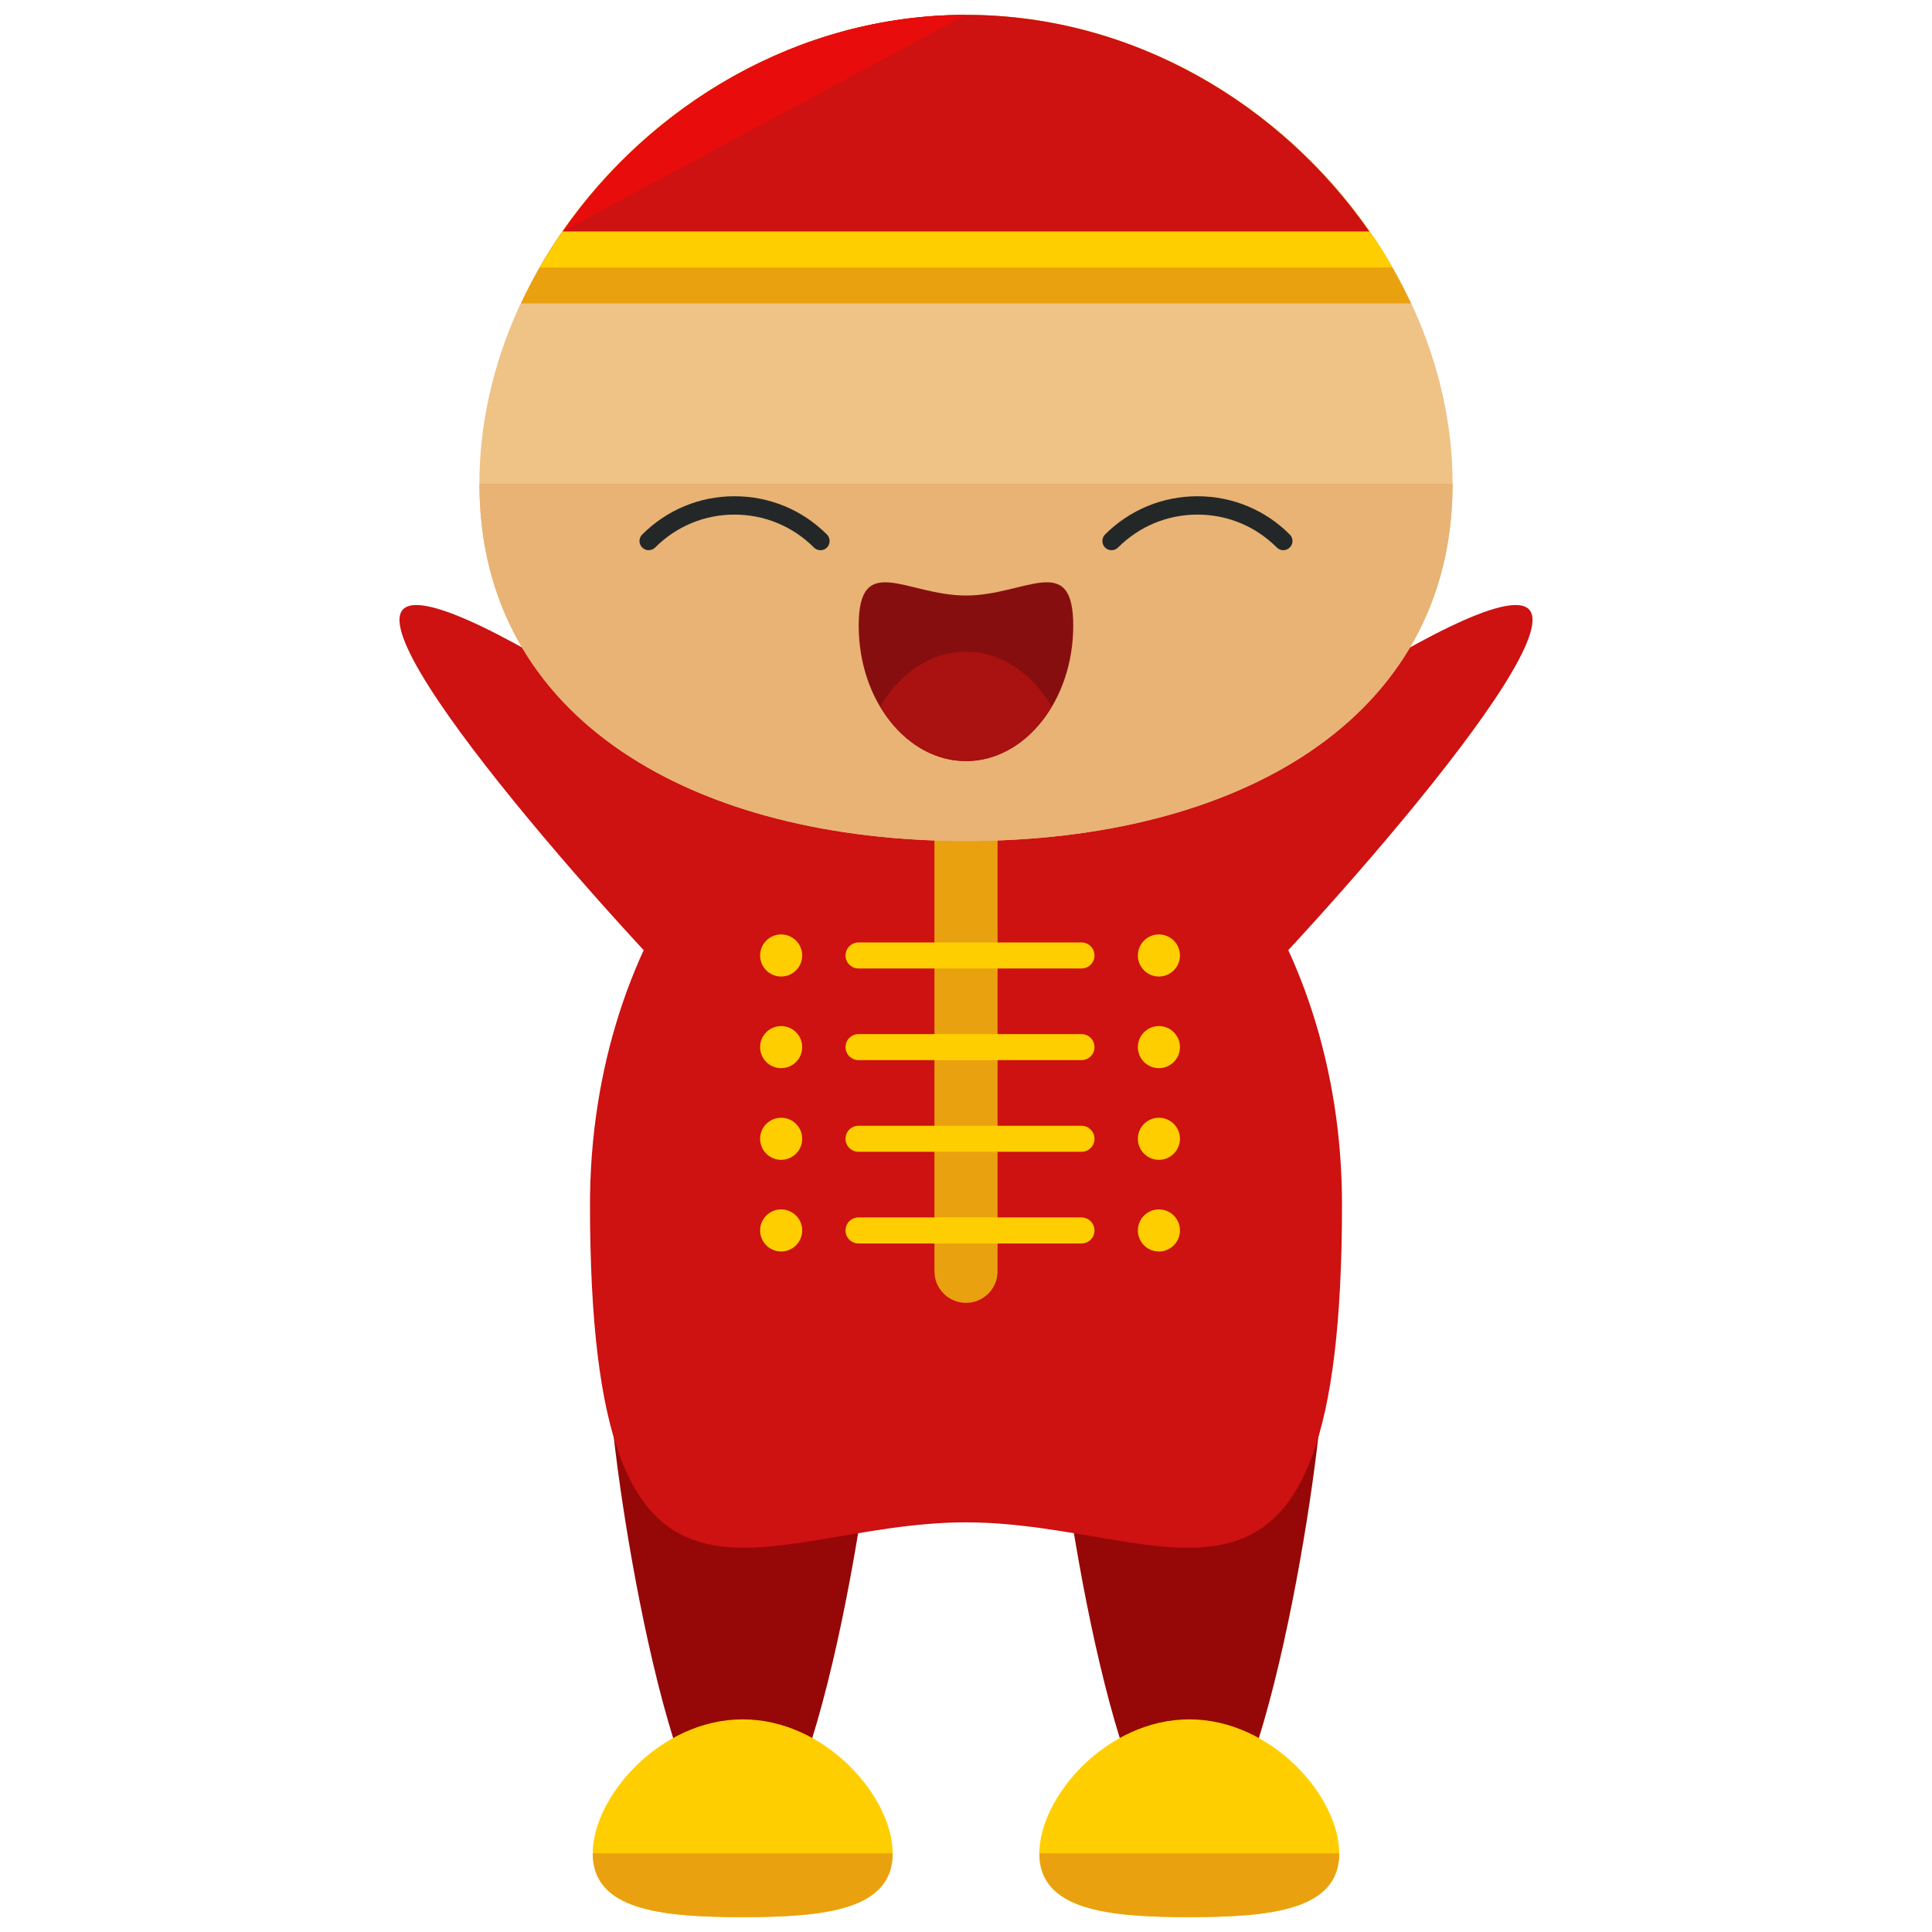 <?xml version="1.0" encoding="utf-8"?>
<!-- Generator: Adobe Illustrator 16.0.0, SVG Export Plug-In . SVG Version: 6.00 Build 0)  -->
<!DOCTYPE svg PUBLIC "-//W3C//DTD SVG 1.1//EN" "http://www.w3.org/Graphics/SVG/1.1/DTD/svg11.dtd">
<svg version="1.1" id="Layer_1" xmlns="http://www.w3.org/2000/svg" xmlns:xlink="http://www.w3.org/1999/xlink" x="0px" y="0px"
	 width="65px" height="65px" viewBox="0 0 65 65" enable-background="new 0 0 65 65" xml:space="preserve">
<g>
	<g>
		<g>
			<g>
				<path fill="#CE1111" d="M33.894,36.127c-1.273-1.432-0.465-4.229,1.806-6.25c2.269-2.018,14.473-10.793,15.75-9.365
					c1.271,1.434-8.875,12.533-11.145,14.551C38.039,37.08,35.167,37.557,33.894,36.127z"/>
				<path fill="#CE1111" d="M31.105,36.127c1.273-1.432,0.465-4.229-1.805-6.25c-2.27-2.018-14.476-10.793-15.75-9.365
					c-1.271,1.434,8.873,12.533,11.142,14.551S29.832,37.557,31.105,36.127z"/>
			</g>
			<g>
				<path fill="#960808" d="M29.472,46.446c0,2.476-2.008,15.827-4.486,15.827c-2.475,0-4.482-13.352-4.482-15.827
					s2.008-4.484,4.482-4.484C27.464,41.962,29.472,43.971,29.472,46.446z"/>
				<path fill="#960808" d="M44.498,46.446c0,2.476-2.007,15.827-4.486,15.827c-2.475,0-4.482-13.352-4.482-15.827
					s2.008-4.484,4.482-4.484C42.491,41.962,44.498,43.971,44.498,46.446z"/>
			</g>
			<path fill="#CE1111" d="M45.15,40.521c0,16.038-5.662,10.697-12.65,10.697c-6.986,0-12.65,5.341-12.65-10.697
				c0-9.17,5.666-16.604,12.65-16.604C39.486,23.918,45.15,31.352,45.15,40.521z"/>
			<path fill="#EAA10F" d="M33.562,42.771c0,0.587-0.476,1.062-1.062,1.062l0,0c-0.587,0-1.062-0.476-1.062-1.062v-15.5
				c0-0.587,0.476-1.062,1.062-1.062l0,0c0.587,0,1.062,0.476,1.062,1.062V42.771z"/>
			<g>
				<path fill="#FFCE00" d="M30.033,62.354c0,1.896-2.26,2.146-5.045,2.146s-5.046-0.249-5.046-2.146
					c0-1.897,2.261-4.508,5.046-4.508S30.033,60.457,30.033,62.354z"/>
				<path fill="#EAA10F" d="M30.033,62.354c0,1.896-2.26,2.146-5.045,2.146s-5.046-0.249-5.046-2.146"/>
			</g>
			<g>
				<path fill="#FFCE00" d="M45.057,62.354c0,1.896-2.259,2.146-5.044,2.146s-5.045-0.249-5.045-2.146
					c0-1.897,2.26-4.508,5.045-4.508S45.057,60.457,45.057,62.354z"/>
				<path fill="#EAA10F" d="M45.057,62.354c0,1.896-2.259,2.146-5.044,2.146s-5.045-0.249-5.045-2.146"/>
			</g>
			<g>
				<path fill="#EFC286" d="M48.871,16.275c0,7.999-7.331,12.02-16.369,12.02c-9.041,0-16.373-4.021-16.373-12.02
					C16.128,8.274,23.46,0.5,32.501,0.5C41.54,0.5,48.871,8.274,48.871,16.275z"/>
				<path fill="#E8B374" d="M48.871,16.275c0,7.999-7.331,12.02-16.369,12.02c-9.041,0-16.373-4.021-16.373-12.02"/>
			</g>
			<g>
				<g>
					<g>
						<path fill="#232728" d="M27.603,18.511c-0.079,0-0.158-0.028-0.219-0.091c-0.715-0.714-1.664-1.107-2.672-1.107H24.71
							c-1.008,0-1.955,0.394-2.666,1.106c-0.121,0.121-0.316,0.124-0.437,0.001c-0.12-0.117-0.124-0.312-0.003-0.434
							c0.83-0.831,1.932-1.29,3.105-1.29h0.002c1.176,0,2.278,0.456,3.112,1.288c0.117,0.119,0.117,0.318,0,0.436
							C27.763,18.482,27.685,18.511,27.603,18.511z"/>
					</g>
				</g>
				<g>
					<g>
						<path fill="#232728" d="M37.398,18.511c0.075,0,0.155-0.028,0.218-0.091c0.714-0.714,1.663-1.107,2.671-1.107h0.001
							c1.009,0,1.958,0.394,2.668,1.106c0.119,0.121,0.314,0.124,0.436,0.001c0.122-0.117,0.124-0.312,0.003-0.434
							c-0.826-0.831-1.932-1.29-3.106-1.29h-0.001c-1.174,0-2.278,0.456-3.112,1.288c-0.117,0.119-0.117,0.318,0,0.436
							C37.238,18.482,37.316,18.511,37.398,18.511z"/>
					</g>
				</g>
			</g>
		</g>
		<path fill="#A7B1B7" d="M35.083,45.298"/>
		<path fill="#870E0E" d="M36.108,21.05c0,2.514-1.617,4.555-3.608,4.555c-1.992,0-3.61-2.041-3.61-4.555
			c0-2.518,1.618-1.014,3.61-1.014C34.491,20.036,36.108,18.532,36.108,21.05z"/>
		<path fill="#AA1111" d="M32.499,21.925c-1.183,0-2.223,0.729-2.882,1.839c0.659,1.111,1.7,1.841,2.883,1.841
			s2.224-0.729,2.882-1.839C34.723,22.654,33.682,21.925,32.499,21.925z"/>
	</g>
	<path fill="#EAA10F" d="M17.53,10.208h29.939C44.928,4.757,39.186,0.5,32.501,0.5C25.815,0.5,20.073,4.757,17.53,10.208z"/>
	<path fill="#CE1111" d="M32.501,0.5c-5.657,0-10.63,3.052-13.569,7.291h27.136C43.129,3.552,38.157,0.5,32.501,0.5z"/>
	<path fill="#E80C0C" d="M32.501,0.5c-5.657,0-10.63,3.052-13.569,7.291"/>
	<path fill="#FFCE00" d="M18.157,9h28.686c0,0-0.405-0.766-0.775-1.209H18.932C18.641,8.208,18.157,9,18.157,9z"/>
	<g>
		<path fill="#FFCE00" d="M36.823,32.146c0,0.242-0.195,0.438-0.438,0.438h-7.5c-0.242,0-0.438-0.195-0.438-0.438l0,0
			c0-0.242,0.195-0.438,0.438-0.438h7.5C36.627,31.708,36.823,31.903,36.823,32.146L36.823,32.146z"/>
		<g>
			<circle fill="#FFCE00" cx="26.281" cy="32.146" r="0.708"/>
			<circle fill="#FFCE00" cx="38.99" cy="32.146" r="0.708"/>
		</g>
	</g>
	<g>
		<path fill="#FFCE00" d="M36.823,35.229c0,0.242-0.195,0.438-0.438,0.438h-7.5c-0.242,0-0.438-0.195-0.438-0.438l0,0
			c0-0.242,0.195-0.438,0.438-0.438h7.5C36.627,34.792,36.823,34.987,36.823,35.229L36.823,35.229z"/>
		<g>
			<circle fill="#FFCE00" cx="26.281" cy="35.229" r="0.708"/>
			<circle fill="#FFCE00" cx="38.99" cy="35.229" r="0.708"/>
		</g>
	</g>
	<g>
		<path fill="#FFCE00" d="M36.823,38.313c0,0.242-0.195,0.438-0.438,0.438h-7.5c-0.242,0-0.438-0.195-0.438-0.438l0,0
			c0-0.242,0.195-0.438,0.438-0.438h7.5C36.627,37.876,36.823,38.071,36.823,38.313L36.823,38.313z"/>
		<g>
			<circle fill="#FFCE00" cx="26.281" cy="38.313" r="0.708"/>
			<circle fill="#FFCE00" cx="38.99" cy="38.313" r="0.708"/>
		</g>
	</g>
	<g>
		<path fill="#FFCE00" d="M36.823,41.397c0,0.242-0.195,0.438-0.438,0.438h-7.5c-0.242,0-0.438-0.195-0.438-0.438l0,0
			c0-0.242,0.195-0.438,0.438-0.438h7.5C36.627,40.96,36.823,41.155,36.823,41.397L36.823,41.397z"/>
		<g>
			<circle fill="#FFCE00" cx="26.281" cy="41.397" r="0.708"/>
			<circle fill="#FFCE00" cx="38.99" cy="41.397" r="0.708"/>
		</g>
	</g>
</g>
</svg>
